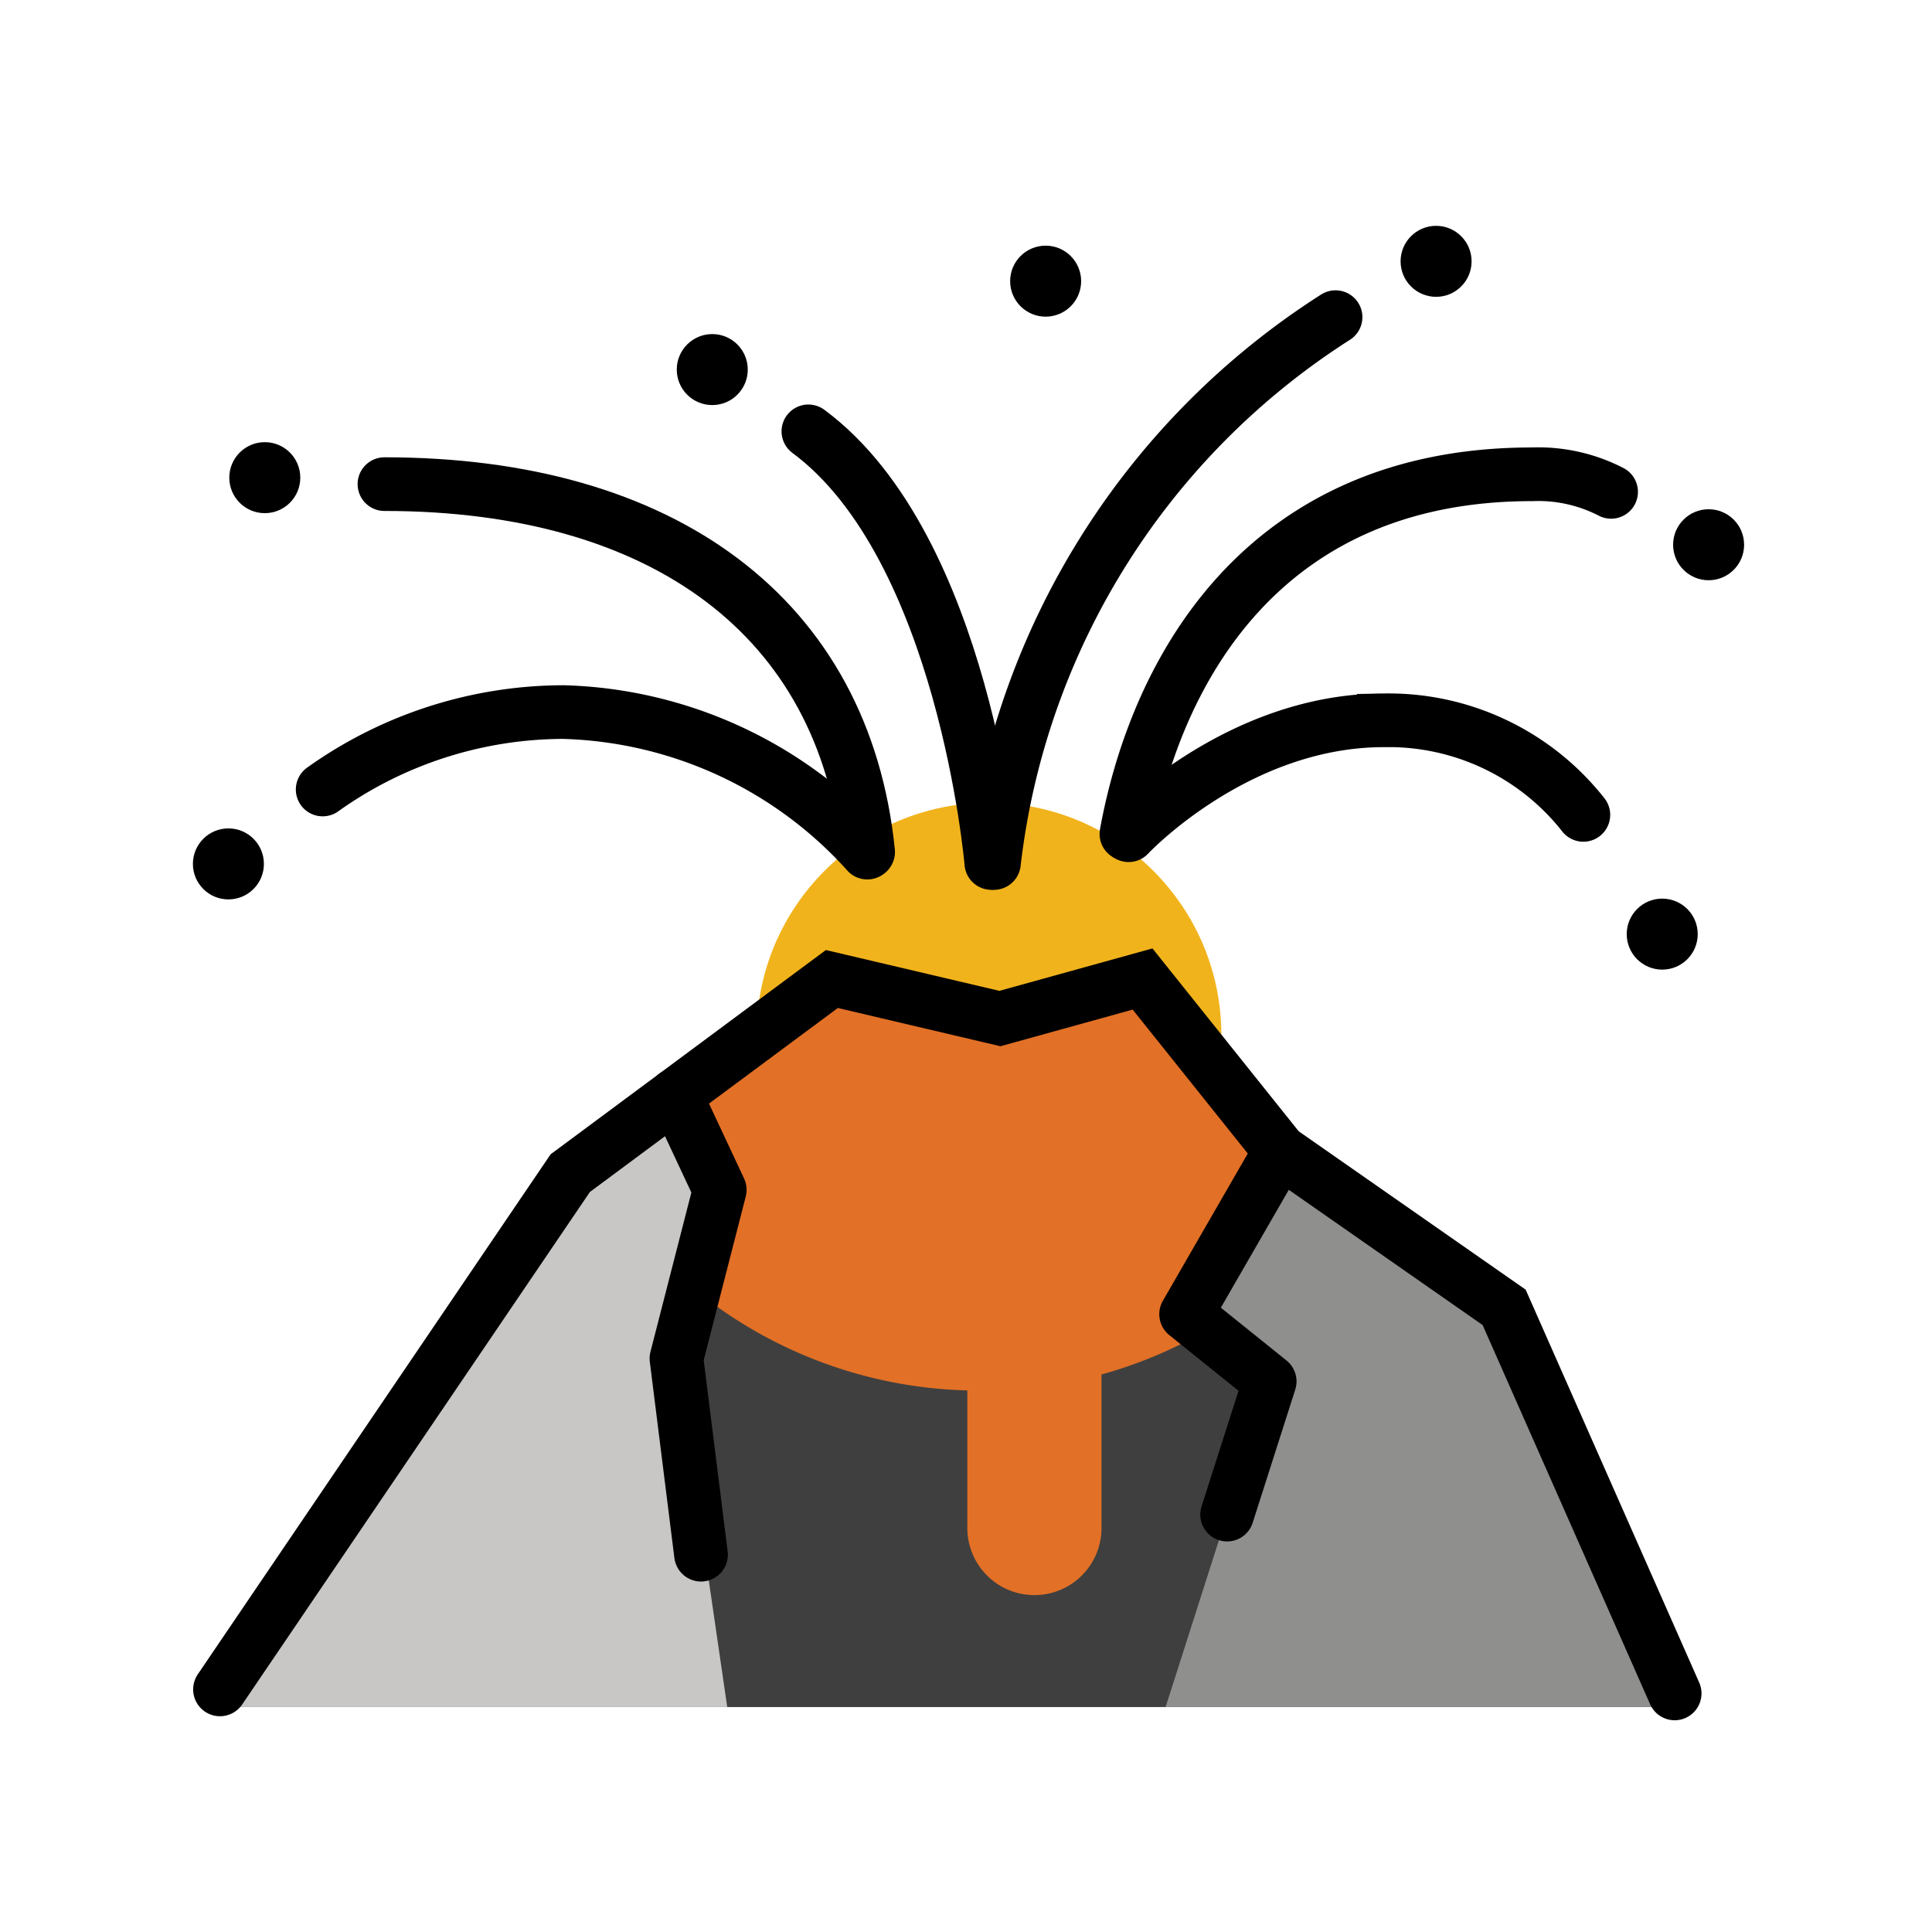<svg xmlns="http://www.w3.org/2000/svg" viewBox="0 0 72 72">
  <title>1F30B</title>
  <g id="emoji">
    <g id="color">
      <polygon points="7.739 63.618 21.252 43.719 31.001 36.485 37.264 37.958 42.58 36.485 47.708 42.897 56.055 48.721 62.611 63.618 7.739 63.618" fill="#3f3f3f"></polygon>
      <polygon points="7.739 63.618 21.252 43.719 25.169 40.811 26.823 44.342 25.209 50.626 27.102 63.618 7.739 63.618" fill="#c9c7c5"></polygon>
      <circle cx="36.855" cy="38.577" r="8.662" fill="#f1b31c"></circle>
      <polygon points="62.611 63.618 43.438 63.618 47.318 51.481 44.203 48.976 47.708 42.897 56.055 48.721 62.611 63.618" fill="#8f8f8e"></polygon>
      <path d="M44.203,48.976l3.505-6.079L42.58,36.485l-5.316,1.473-6.263-1.473-5.832,4.326,1.655,3.532-1.223,3.476A16.779,16.779,0,0,0,36.05,51.817v5.128a2.5,2.5,0,1,0,5,0V51.223a16.771,16.771,0,0,0,4.138-1.776Z" fill="#e27026"></path>
    </g>
    <g id="line">
      <path d="M32.321,31.774A15.81,15.81,0,0,0,21,26.537a15.491,15.491,0,0,0-8.975,2.885" fill="none" stroke="#000" stroke-linecap="round" stroke-miterlimit="10" stroke-width="2"></path>
      <path d="M36.944,32.161S35.938,20.38,30.126,16.075" fill="none" stroke="#000" stroke-linecap="round" stroke-miterlimit="10" stroke-width="2"></path>
      <path d="M37.041,32.161A27.938,27.938,0,0,1,49.772,11.819" fill="none" stroke="#000" stroke-linecap="round" stroke-miterlimit="10" stroke-width="2"></path>
      <path d="M42.06,31.126s3.997-4.282,9.51-4.282a9.235,9.235,0,0,1,7.437,3.524" fill="none" stroke="#000" stroke-linecap="round" stroke-miterlimit="10" stroke-width="2"></path>
      <circle cx="61.946" cy="34.812" r="1.323"></circle>
      <circle cx="53.519" cy="9.739" r="1.323"></circle>
      <circle cx="38.968" cy="10.478" r="1.323"></circle>
      <circle cx="9.868" cy="17.801" r="1.323"></circle>
      <circle cx="63.675" cy="20.301" r="1.323"></circle>
      <circle cx="8.512" cy="32.195" r="1.323"></circle>
      <circle cx="26.544" cy="13.773" r="1.323"></circle>
      <path d="M32.353,31.75c-.89-8.745-7.634-13.708-18.026-13.708" fill="none" stroke="#000" stroke-linecap="round" stroke-miterlimit="10" stroke-width="2"></path>
      <polyline points="8.198 62.959 21.252 43.719 31.001 36.485 37.264 37.958 42.58 36.485 47.708 42.897 56.055 48.721 62.41 63.109" fill="none" stroke="#000" stroke-linecap="round" stroke-miterlimit="10" stroke-width="2"></polyline>
      <polyline points="25.169 40.811 26.823 44.342 25.209 50.626 26.125 57.939" fill="none" stroke="#000" stroke-linecap="round" stroke-linejoin="round" stroke-width="2"></polyline>
      <polyline points="47.708 42.897 44.203 48.976 47.318 51.481 45.731 56.445" fill="none" stroke="#000" stroke-linecap="round" stroke-linejoin="round" stroke-width="2"></polyline>
      <path d="M41.978,31.077C43.107,24.923,47.12,17.676,57.083,17.676a5.923,5.923,0,0,1,2.958.654" fill="none" stroke="#000" stroke-linecap="round" stroke-miterlimit="10" stroke-width="2"></path>
    </g>
  </g>
</svg>